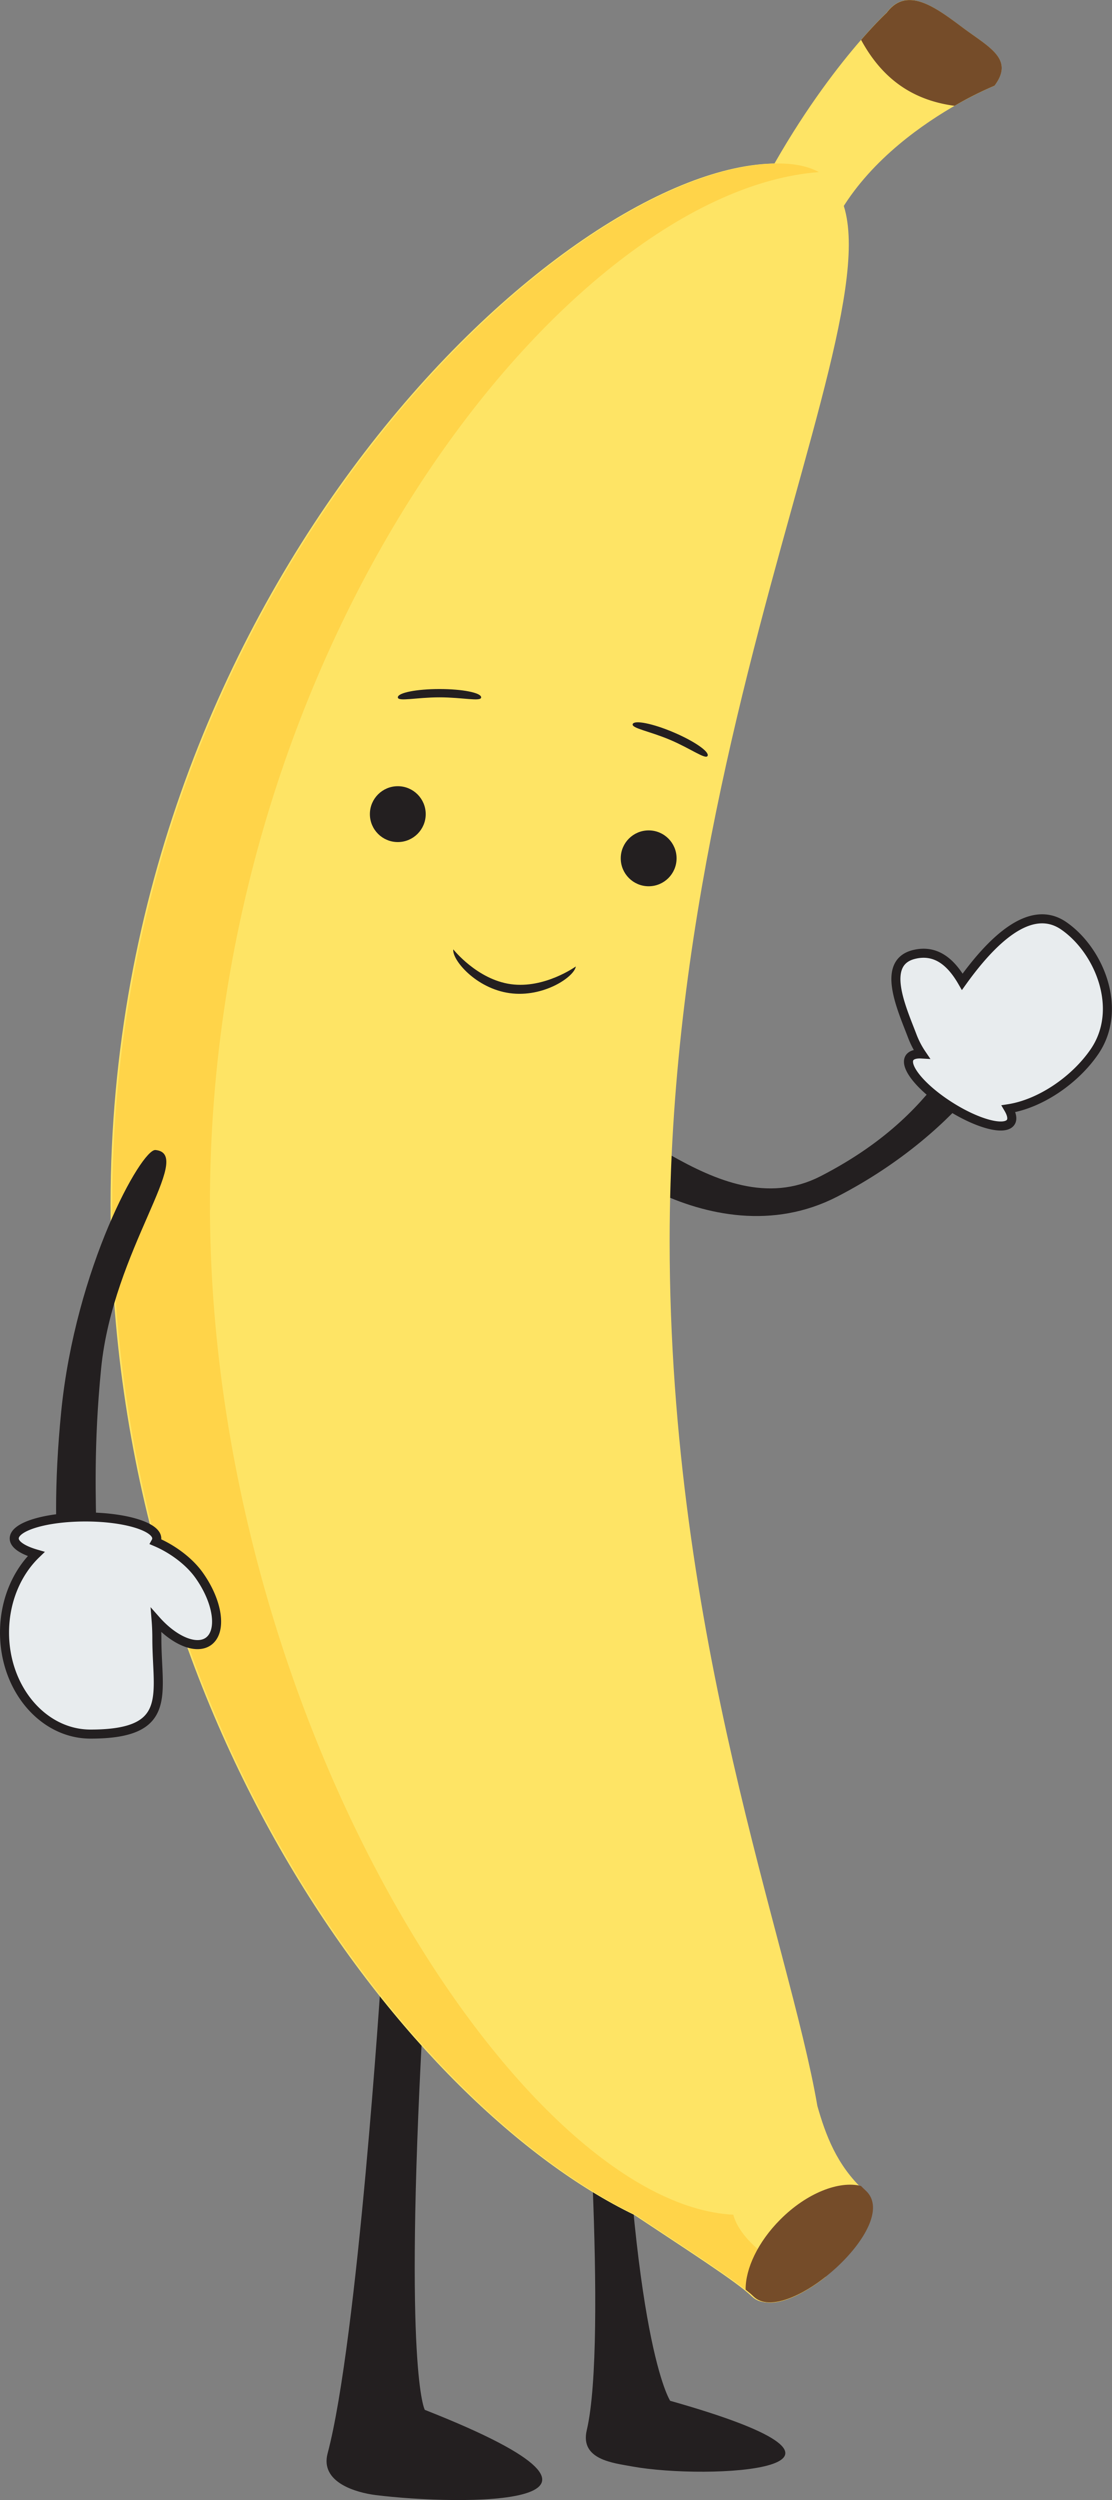 <svg xmlns="http://www.w3.org/2000/svg" viewBox="0 0 368.85 828.75"><rect x="0" y="0" width="368.85" height="828.75" fill="#808080" stroke="none"/><defs><style>.cls-1{fill:#231f20;}.cls-2{fill:#e8ecee;stroke:#231f20;stroke-miterlimit:10;stroke-width:3px;}.cls-3{fill:#fee465;}.cls-4{fill:#ffd449;}.cls-5{fill:#754c29;}</style></defs><title>banana</title><g id="Layer_2" data-name="Layer 2"><g id="Layer_14" data-name="Layer 14"><path class="cls-1" d="M272.2,389.9c45.58-23.45,44.9-52.54,59.61-50.94,8.75.95-11.41,35.73-54.11,57.72s-89.39-19.19-86.65-23C201.89,358.67,237,408,272.2,389.9Z"/><path class="cls-2" d="M352.84,306.9c-11.21-7.72-24.1,5.23-33.65,18.55-3.53-6.11-8.48-10.9-16-9.06-11.08,2.72-4.14,17.75-.61,27a28.92,28.92,0,0,0,3.11,6c-1.92-.11-3.33.28-4,1.26-1.89,3,4.1,10.16,13.37,16.05s18.32,8.26,20.21,5.28c.66-1,.34-2.61-.74-4.45,10.44-1.61,21.93-9.37,28.43-18.8C372.72,334.63,364.68,315.06,352.84,306.9Z"/><path class="cls-1" d="M124.55,827.09c-6.1-.77-18.48-4.06-15.88-13.81,10-37.61,17.73-157.77,17.73-157.77,0-10.1-8.14-44.07,0-44.07l7.14,44.27c8.13,0,7.18,5.67,6.63,15.74-6.27,115.39.74,127.4.74,127.4C224.42,831.72,151.73,830.51,124.55,827.09Z"/><path class="cls-1" d="M209.56,817.59c-6-1.12-17.25-2.17-14.93-12,7.06-29.92-1.38-139.56-1.38-139.56-.83-10.06-.43-17,7.67-17.62l5.55-1.89c8.1-.67-.8,4.3-.52,14.39,3.22,115.52,16.35,134.94,16.35,134.94C302.91,818.62,234.77,822.24,209.56,817.59Z"/><path class="cls-3" d="M253.18,97.25h0c-8.93-6.67-9.06-18.38-4.11-28.36,21.2-42.68,45-64.67,45-64.67,6.67-8.93,16.08-1.9,25,4.77h0c8.93,6.67,17.45,10.5,10.78,19.43,0,0-51.37,20.57-58.84,62.05C269.08,101.44,262.1,103.92,253.18,97.25Z"/><path class="cls-3" d="M286.66,726.2c-9.19-8.5-12.83-18.61-15.54-28.09-9.33-54.47-49-154.71-49-286.77,0-204.58,105.4-357.14,35.46-357.14S36.67,194.6,36.67,399.17c0,172.62,100.26,299.55,173.6,335,17.1,11.37,34.23,22.32,39.13,27.1C260.12,771.71,298.94,737.55,286.66,726.2Z"/><path class="cls-4" d="M243.23,734.16c-69.53-3.51-173.6-162.37-173.6-335,0-187.64,119.09-335.88,202-342.11-3.49-1.89-7.94-2.86-13.51-2.86-69.94,0-220.89,140.4-220.89,345,0,172.62,100.26,299.55,173.6,335,17.1,11.37,34.23,22.32,39.13,27.1s15.05.48,24-6.58C262.61,755.76,245.79,744.15,243.23,734.16Z"/><path class="cls-5" d="M319.12,9c-8.93-6.67-18.33-13.69-25-4.77,0,0-3.28,3-8.49,9,6.47,11.91,16.06,19.87,31,21.85a116.29,116.29,0,0,1,13.24-6.67C336.56,19.49,328,15.65,319.12,9Z"/><path class="cls-5" d="M287.2,726.2q-.84-.77-1.61-1.57c-7.26-1.83-18,2.33-26.74,11.1-7.46,7.46-11.59,16.32-11.53,23.28,1.07.85,2,1.61,2.62,2.25C260.66,771.71,299.48,737.55,287.2,726.2Z"/><circle class="cls-1" cx="131.95" cy="269.88" r="9.26"/><circle class="cls-1" cx="215.16" cy="284.53" r="9.26"/><path class="cls-1" d="M191,320.37c-.48,3.45-10.73,10.41-21.95,8.85s-19.17-11.07-18.69-14.51c0,0,7.88,10,19.11,11.54S191,320.37,191,320.37Z"/><path class="cls-1" d="M159.6,231.16c0,1.52-6.19,0-13.82,0s-13.82,1.52-13.82,0,6.19-2.75,13.82-2.75S159.6,229.64,159.6,231.16Z"/><path class="cls-1" d="M209.88,240c-.59,1.4,5.56,2.36,12.42,5.27s11.83,6.66,12.42,5.27-4.49-4.89-11.35-7.8S210.47,238.63,209.88,240Z"/><path class="cls-1" d="M33.55,453.58c-5.06,51,3.06,72.78-6.26,84.26-5.55,6.83-11.73-22-7-69.79s26.63-87.29,31.29-86.83C64.83,382.54,37.47,414.16,33.55,453.58Z"/><path class="cls-2" d="M66,522.12c-3.37-4.71-9-8.75-14.31-11A2.43,2.43,0,0,0,52,510c0-3.94-10.59-7.14-23.65-7.14S4.72,506,4.72,510c0,2,2.8,3.84,7.27,5.14C5.59,521.3,1.5,530.68,1.5,541.19c0,18.58,12.77,33.65,28.53,33.65,27.64,0,22-13.08,22-31.66,0-2.05-.08-4.08-.24-6.07,6,6.77,13.31,9.87,17.35,7C73.73,540.79,72.34,531,66,522.12Z"/></g></g></svg>